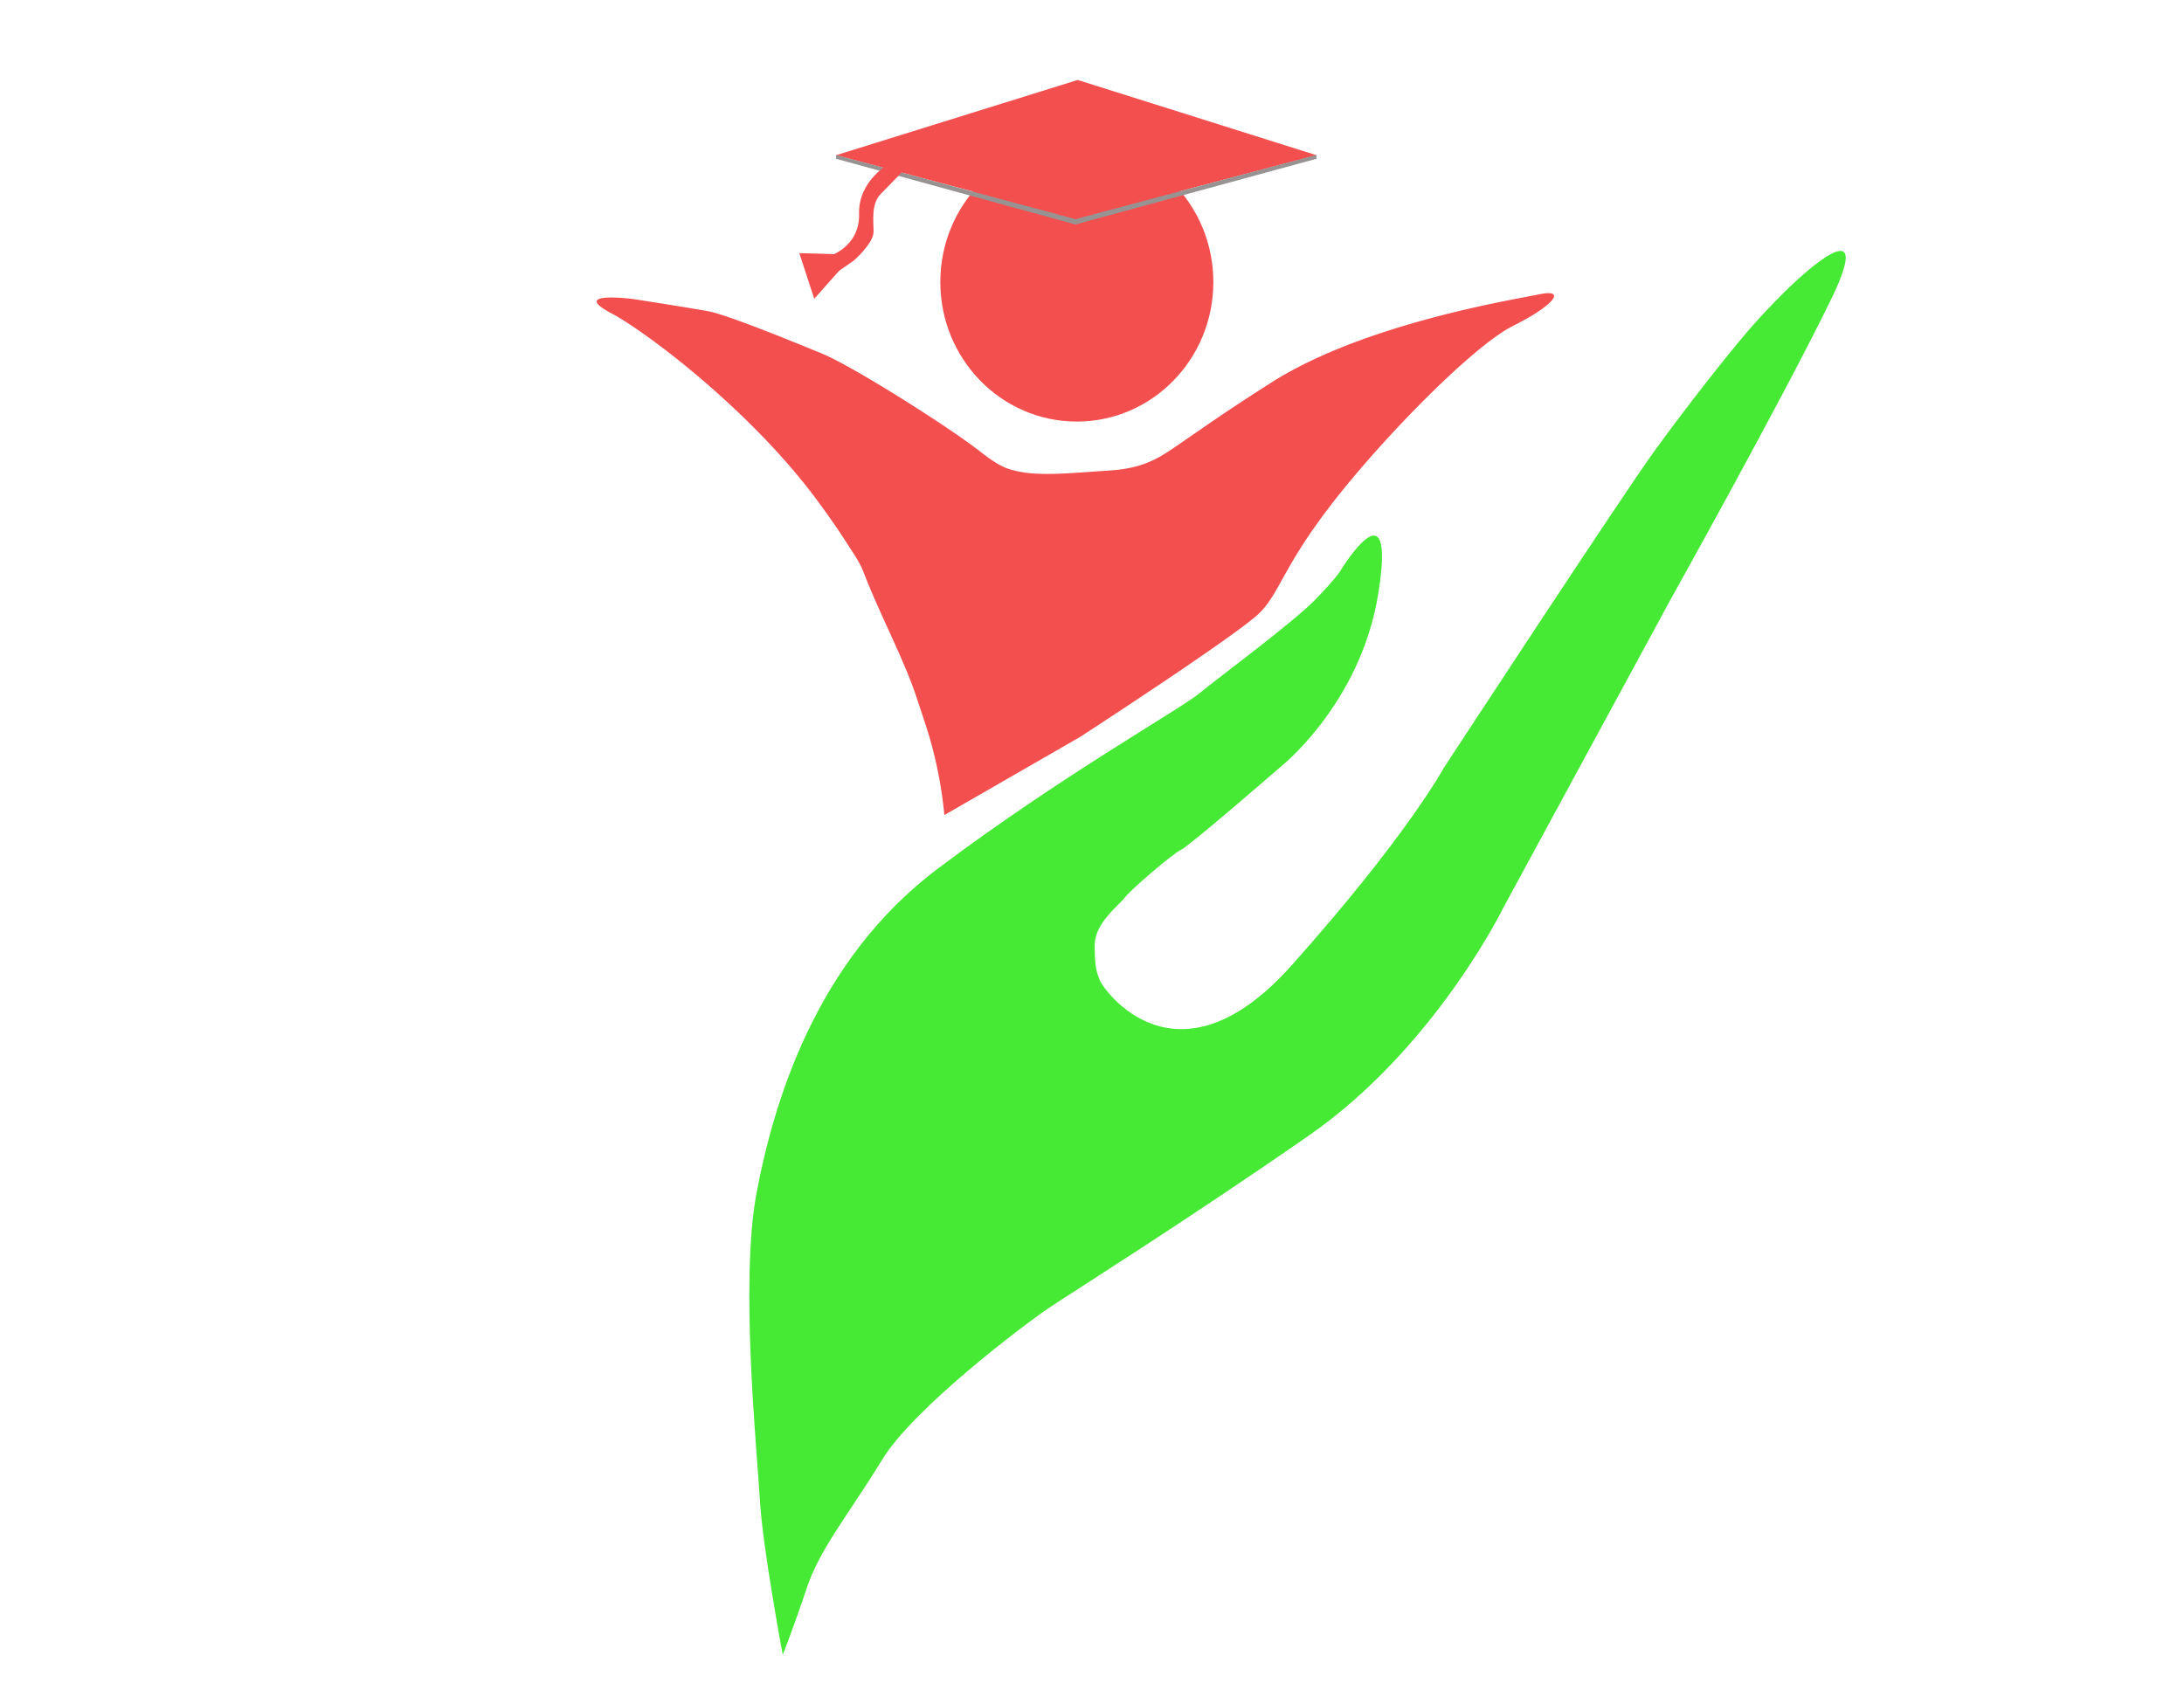 <svg xmlns="http://www.w3.org/2000/svg" xmlns:xlink="http://www.w3.org/1999/xlink" width="720" height="560" viewBox="0 0 720 560">
  <rect x="0" y="0" width="720" height="560" fill="#333333" stroke="none"/>
  <defs>
    <clipPath id="clip-Web_1920_1">
      <rect width="720" height="560"/>
    </clipPath>
  </defs>
  <g id="Web_1920_1" data-name="Web 1920 – 1" clip-path="url(#clip-Web_1920_1)">
    <rect width="720" height="560" fill="#fff"/>
    <path id="Path_1" data-name="Path 1" d="M305.75,440.6s-21.35-2.779-7.19,4.707c11.313,5.981,46.017,32,68.081,61.993,3.388,4.605,6.642,9.231,9.945,14.407,1.674,2.623,3.849,5.72,4.985,8.67,5.683,14.757,13.408,28.821,17.739,42.007,2.039,6.206,4.043,11.91,5.37,17.314a137.63,137.63,0,0,1,3.643,21.046l44.745-25.758s52.682-34.18,59.361-41.075,7.594-15.107,23.97-36.223,46.072-51.572,59.431-58.251,17.869-12.289,8.666-10.4-57.867,9.7-88.364,29.091c-17.322,11.015-25.057,16.742-32.333,21.652-5.091,3.438-10.209,6.6-20.52,7.318-16.277,1.13-25.706,2.112-33.69-.465-3.3-1.064-6.361-3.359-9.839-6.047-10.939-8.453-41.775-27.914-51.885-32.057s-31.16-12.762-37.458-13.922S305.75,440.6,305.75,440.6Z" transform="translate(-97 -342)" fill="#f34f4f"/>
    <ellipse id="Ellipse_1" data-name="Ellipse 1" cx="45" cy="46" rx="45" ry="46" transform="translate(310 47)" fill="#f34f4f"/>
    <path id="Path_2" data-name="Path 2" d="M540.173,530.747s18.1-29.519,12.282,7.541-32.751,57.96-32.751,57.96-29.519,25.641-32.32,26.933-16.429,12.982-18.584,15.783-9.911,8.4-9.911,15.729.646,8.834,1.724,11.635,25.21,37.491,63.132-4.956,50.2-65.125,50.2-65.125,58.715-89.688,69.488-104.555,26.772-35.336,34.313-43.524,11.2-11.42,11.2-11.42,28.657-27.8,12.712,4.956-53,99.114-53,99.114l-55,101.377s-22.624,46.379-64.209,75.252-77.945,51.6-85.917,56.991-44.386,32.859-54.728,49.88-20.469,29.2-24.779,42.124-7.972,22.193-7.972,22.193-6.679-35.552-7.541-51.065-6.679-71.8-1.077-101.323,19.284-76.329,59.576-106.71,80.046-52.681,86.294-57.853,30.65-23.163,38.191-30.866S540.173,530.747,540.173,530.747Z" transform="translate(-98 -343)" fill="#46e934"/>
    <path id="Path_4" data-name="Path 4" d="M401.444,324.867l-78.956-20.961,79.655-24.814,78.723,24.814Z" transform="translate(-46.861 -252.729)" fill="#f34f4f"/>
    <path id="Path_7" data-name="Path 7" d="M479.808,341.311l-79.466,21.662L321.43,341.311v-1.249l78.912,21.155,79.466-21.186Z" transform="translate(-45.804 -288.955)" fill="#979393"/>
    <path id="Path_8" data-name="Path 8" d="M-459.484,353.729s-10.583,5.6-10.3,16.76-10.152,14.078-10.152,14.078l1.9,5.842,6.417-4.405s6.656-5.746,6.608-9.673-.766-9.1,2.346-12.354,7.374-7.518,7.71-7.9S-459.484,353.729-459.484,353.729Z" transform="translate(753 -300)" fill="#f34f4f"/>
    <path id="Path_9" data-name="Path 9" d="M-478.726,384.836l-12.761-.374,4.918,15.065,10.271-11.579Z" transform="translate(755 -301)" fill="#f34f4f"/>
  </g>
</svg>
